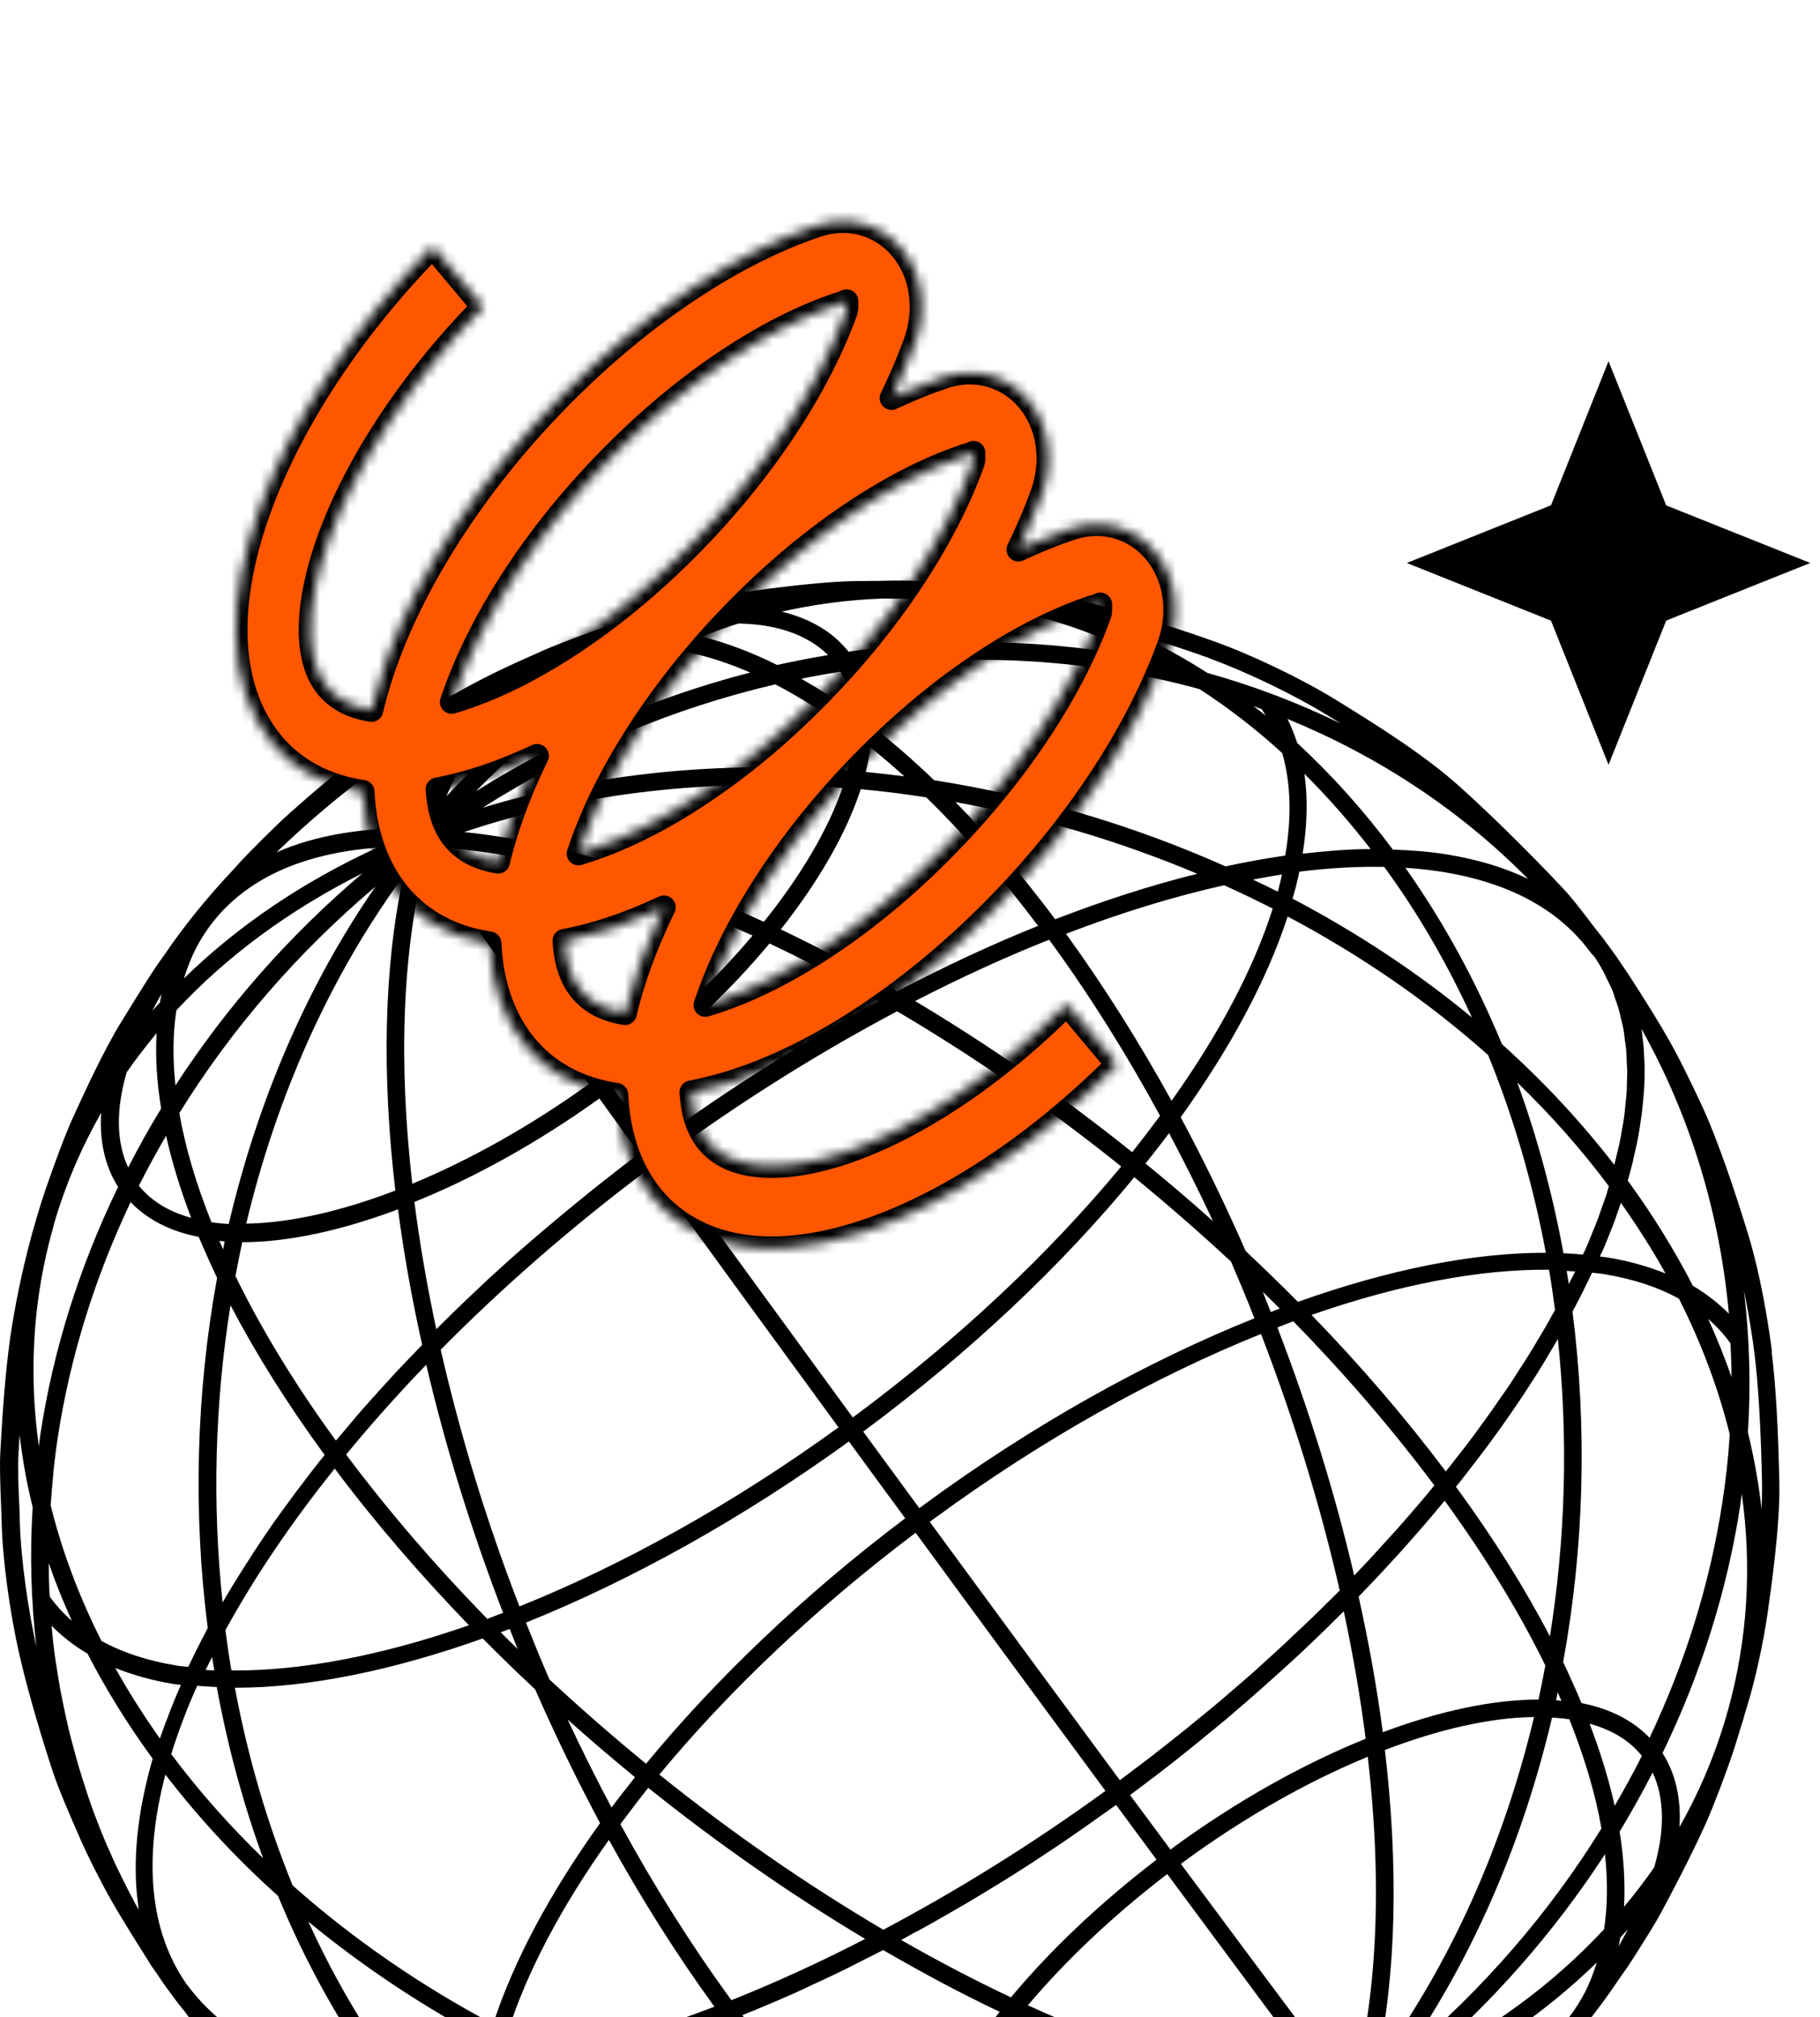 <svg width="185" height="205" viewBox="0 0 185 205" fill="none" xmlns="http://www.w3.org/2000/svg">
<path d="M180.115 137.343C179.702 134.025 178.841 129.145 177.693 125.432C176.509 121.575 174.697 115.977 172.849 112.049C171.827 109.878 170.643 107.42 169.566 105.555C168.705 104.03 167.593 102.254 166.499 100.532C165.996 99.742 165.494 98.953 164.956 98.181C164.741 97.876 164.525 97.536 164.328 97.249C164.041 96.836 163.736 96.423 163.431 96.011C163.431 96.011 163.431 95.993 163.413 95.975C163.413 95.975 163.413 95.975 163.395 95.957C163.395 95.957 163.377 95.939 163.359 95.921C163.162 95.634 162.965 95.365 162.749 95.096C162.606 94.916 162.444 94.737 162.301 94.54C162.193 94.396 162.086 94.271 161.978 94.127C160.92 92.728 159.807 91.257 158.749 90.145C155.681 86.88 151.555 82.789 148.434 79.991C144.738 76.654 139.661 73.515 135.948 71.218C132.414 69.03 127.426 66.626 123.498 65.209C120.269 64.043 115.748 62.608 111.963 61.567C109.989 61.029 107.388 60.526 105.594 60.257L105.235 60.204C103.154 59.881 100.553 59.486 98.508 59.343C97.862 59.307 97.18 59.271 96.481 59.235C95.261 59.127 94.023 59.055 92.785 59.02C91.601 58.984 90.399 59.002 89.215 59.038C88.372 59.038 87.565 59.038 86.847 59.055C84.802 59.091 81.986 59.343 78.254 59.809C76.55 60.024 73.841 60.437 71.742 60.939C69.087 61.567 65.715 62.392 63.185 63.181C58.431 64.671 54.933 66.231 54.933 66.231C51.273 67.864 49.426 68.689 45.443 70.949C41.173 73.371 37.209 76.295 37.011 76.439C33.388 79.148 32.024 80.35 29.315 82.754C28.042 83.884 25.1 86.844 24.4 87.615C24.185 87.848 24.005 88.064 23.808 88.279C21.063 91.185 18.695 94.109 16.74 96.998C15.484 98.72 14.731 99.957 12.327 103.85C10.533 106.774 8.739 110.703 7.537 113.304C6.604 115.314 5.581 118.184 4.971 119.906C4.236 121.951 2.406 127.459 1.222 134.742C0.72 137.774 0.325 142.061 0.038 147.515C-0.052 149.04 0.038 150.924 0.092 152.592C0.128 153.292 0.146 153.973 0.164 154.601C0.253 158.44 0.971 163.786 1.994 168.253C2.873 172.074 4.308 176.846 5.366 180.039C6.012 181.977 7.07 184.381 7.914 186.318L8.075 186.695C8.954 188.704 10.282 191.323 11.358 193.207C12.219 194.714 13.313 196.49 14.408 198.212C14.731 198.714 15.036 199.235 15.358 199.737C15.556 200.042 15.789 200.329 15.986 200.634C16.184 200.921 16.381 201.244 16.578 201.513C16.883 201.944 17.188 202.374 17.511 202.787C17.511 202.805 17.547 202.823 17.565 202.858C17.762 203.128 17.96 203.415 18.175 203.684C18.265 203.809 18.372 203.917 18.462 204.025C18.713 204.329 18.946 204.652 19.18 204.975C20.166 206.285 21.189 207.594 22.157 208.635C25.225 211.918 29.369 215.99 32.473 218.789C36.168 222.125 41.245 225.265 44.959 227.561C48.493 229.75 53.498 232.154 57.409 233.571C60.656 234.737 65.176 236.172 68.944 237.213C70.415 237.625 72.496 238.056 75.294 238.522C78.362 239.042 83.116 239.688 88.282 239.76C88.605 239.76 88.874 239.76 89.162 239.76C89.251 239.76 89.341 239.76 89.431 239.76C89.431 239.76 89.431 239.76 89.449 239.76C89.843 239.76 90.256 239.76 90.615 239.76C95.638 239.76 98.275 239.455 102.616 238.935C103.495 238.827 108.895 238.038 113.505 236.764C115.694 236.154 120.825 234.737 125.938 232.512C129.597 230.916 133.042 229.319 138.316 226.054C143.59 222.789 147.555 219.47 149.062 218.197C152.631 215.201 155.466 212.241 157.296 210.232C160.076 207.254 162.48 204.24 164.454 201.298C165.117 200.365 165.745 199.45 166.266 198.625L166.714 197.907C167.45 196.741 168.293 195.414 168.885 194.301C169.746 192.705 171.899 188.632 173.334 185.439C174.302 183.269 175.361 180.38 175.899 178.837C176.24 177.869 176.599 176.685 176.94 175.555C177.029 175.268 177.137 174.998 177.209 174.711C177.244 174.568 177.28 174.442 177.316 174.299L177.603 173.366C178.411 170.747 179.236 166.979 179.666 164.001C180.007 161.598 180.94 155.175 180.868 150.834C180.761 145.129 180.492 140.59 180.079 137.343H180.115ZM178.339 137.559C178.733 140.698 179.003 145.291 179.11 150.852C179.11 151.623 179.11 152.466 179.056 153.327C178.769 150.744 178.303 148.161 177.675 145.578C177.98 140.698 177.836 135.854 177.262 131.118C177.747 133.468 178.124 135.801 178.339 137.559ZM175.504 174.299C175.433 174.55 175.343 174.819 175.271 175.088C174.141 178.784 172.616 182.336 170.715 185.672C170.894 182.82 170.338 180.273 168.992 178.156C172.885 170.137 175.576 161.633 176.904 152.933C176.957 152.556 176.993 152.179 177.047 151.803C178.088 159.23 177.639 166.639 175.648 173.796L175.486 174.317L175.504 174.299ZM88.193 237.948C79.923 237.751 71.94 235.652 64.495 231.867C65.463 232.064 66.432 232.225 67.401 232.387C67.473 232.387 67.544 232.405 67.616 232.423C67.814 232.459 68.029 232.477 68.226 232.512C69.338 232.674 70.451 232.817 71.563 232.943C71.778 232.961 71.975 232.997 72.191 233.015C72.334 233.015 72.46 233.033 72.603 233.051C73.913 233.176 75.223 233.284 76.532 233.356C76.622 233.356 76.712 233.356 76.801 233.374C76.999 233.374 77.196 233.374 77.393 233.374C78.559 233.427 79.743 233.463 80.927 233.463C81.107 233.463 81.286 233.463 81.483 233.463C81.591 233.463 81.699 233.463 81.806 233.463C82.685 233.463 83.582 233.445 84.461 233.409C84.677 233.409 84.874 233.409 85.071 233.409H85.161C86.255 233.356 87.368 233.302 88.462 233.212C88.534 233.212 88.605 233.212 88.695 233.212C88.964 233.194 89.251 233.158 89.52 233.14C90.292 233.069 91.063 232.997 91.835 232.907C91.996 232.889 92.157 232.871 92.319 232.853C92.606 232.817 92.893 232.782 93.162 232.746C93.7 232.674 94.221 232.62 94.759 232.53C96.319 234.504 98.58 235.849 101.486 236.585C97.163 237.571 92.731 238.038 88.265 237.948C88.247 237.948 88.229 237.948 88.211 237.948H88.193ZM96.373 61.029C103.388 61.657 110.169 63.666 116.555 66.931C106.796 64.993 96.535 64.742 86.255 66.231C84.677 64.24 82.398 62.877 79.456 62.159C82.811 61.406 86.219 60.957 89.682 60.831C91.817 60.831 94.185 60.903 96.391 61.011L96.373 61.029ZM168.149 189.763C167.198 191.144 166.158 192.489 165.081 193.781C165.207 191.377 165.064 188.83 164.633 186.139C165.835 184.165 166.947 182.156 167.988 180.129C169.208 182.748 169.226 186.049 168.149 189.763ZM159.484 204.993C159.484 204.993 159.484 204.993 159.484 205.011C156.004 209.55 150.263 212.151 142.675 212.725C150.299 209.227 156.883 204.724 162.319 199.432C161.978 200.508 161.583 201.549 161.081 202.518C160.615 203.397 160.094 204.222 159.502 204.993H159.484ZM103.19 235.185C100.463 234.737 98.347 233.732 96.822 232.225C97.414 232.118 98.006 232.01 98.598 231.902C98.903 231.849 99.208 231.795 99.513 231.723C99.674 231.687 99.853 231.651 100.015 231.615C100.661 231.49 101.325 231.328 101.97 231.185C104.554 232.477 107.101 233.445 109.595 234.055C108.339 234.558 107.065 235.006 105.791 235.401C104.894 235.365 104.015 235.311 103.172 235.167L103.19 235.185ZM13.6 193.153C13.403 192.794 13.206 192.436 13.026 192.077C12.668 191.395 12.345 190.713 12.004 190.014C11.842 189.691 11.681 189.368 11.537 189.027C11.107 188.094 10.694 187.143 10.317 186.193C10.282 186.103 10.246 186.031 10.21 185.941C9.797 184.901 9.403 183.861 9.044 182.802C8.918 182.461 8.811 182.102 8.703 181.762C8.47 181.044 8.236 180.326 8.021 179.591C7.896 179.178 7.788 178.766 7.662 178.335C7.483 177.653 7.304 176.99 7.124 176.308C7.017 175.877 6.909 175.447 6.819 175.016C6.658 174.317 6.514 173.617 6.371 172.917C6.281 172.505 6.209 172.092 6.12 171.662C5.976 170.854 5.851 170.047 5.725 169.24C5.671 168.917 5.617 168.612 5.581 168.289C5.438 167.266 5.33 166.244 5.241 165.221C6.317 166.298 7.519 167.249 8.9 168.056C10.766 171.68 12.973 175.25 15.52 178.73C15.394 179.178 15.269 179.609 15.161 180.039C15.107 180.255 15.053 180.47 15 180.667C14.838 181.313 14.695 181.959 14.569 182.605C14.533 182.802 14.479 182.999 14.444 183.197C14.318 183.878 14.21 184.56 14.121 185.242C14.121 185.367 14.085 185.493 14.067 185.619C13.762 188.058 13.708 190.39 13.923 192.579C13.923 192.723 13.959 192.866 13.977 193.01C14.013 193.368 14.049 193.727 14.103 194.086C13.923 193.763 13.744 193.458 13.565 193.135L13.6 193.153ZM5.42 149.632C5.546 148.466 5.689 147.282 5.868 146.116C7.124 137.864 9.654 129.809 13.277 122.167C14.964 123.925 17.26 125.127 20.202 125.701C20.776 127.064 21.404 128.463 22.068 129.863C19.933 141.559 19.61 153.668 21.117 165.455C21.045 165.598 20.974 165.742 20.902 165.867C20.776 166.118 20.633 166.37 20.507 166.621C20.112 167.392 19.736 168.146 19.377 168.899C19.305 169.042 19.233 169.204 19.162 169.347C19.162 169.365 19.144 169.383 19.126 169.401C18.731 169.347 18.3 169.33 17.924 169.258C15 168.773 12.47 167.948 10.317 166.764C8.021 162.225 6.299 157.615 5.151 152.987C5.205 152.251 5.259 151.498 5.33 150.744C5.366 150.367 5.402 149.973 5.438 149.596L5.42 149.632ZM12.847 109.017C13.798 107.636 14.838 106.308 15.915 104.998C15.789 107.402 15.932 109.95 16.381 112.659C15.179 114.614 14.067 116.623 13.026 118.65C11.806 116.031 11.789 112.73 12.865 109.017H12.847ZM38.303 78.017C41.909 75.38 45.604 73.048 49.282 71.057C46.358 74.358 44.008 78.753 42.322 84.171C36.778 84.081 32.024 84.906 28.113 86.611C31.163 83.668 34.572 80.762 38.303 78.035V78.017ZM77.788 63.594C80.533 64.043 82.632 65.065 84.174 66.572C82.452 66.859 80.712 67.2 78.99 67.577C76.389 66.285 73.823 65.316 71.33 64.688C72.567 64.204 73.823 63.756 75.079 63.361C76.012 63.397 76.927 63.451 77.788 63.594ZM140.702 88.1C144.182 92.853 147.142 98.002 149.618 103.402C144.038 98.791 137.903 94.755 131.391 91.329C131.66 90.396 131.893 89.481 132.073 88.584C135.087 88.207 137.975 88.046 140.702 88.1ZM132.414 86.754C132.88 83.866 132.952 81.157 132.593 78.645C134.943 80.978 137.186 83.525 139.32 86.288C137.114 86.288 134.8 86.485 132.414 86.754ZM166.014 117.825C166.14 117.323 166.248 116.839 166.355 116.336C166.427 116.013 166.499 115.672 166.553 115.35C166.642 114.847 166.714 114.363 166.786 113.861C166.822 113.556 166.875 113.251 166.911 112.946C166.983 112.39 167.019 111.833 167.073 111.277C167.073 111.062 167.109 110.847 167.127 110.631C167.162 109.878 167.18 109.143 167.18 108.407C167.18 108.21 167.162 108.012 167.145 107.815C167.127 107.277 167.091 106.757 167.055 106.236C167.037 105.967 166.983 105.716 166.965 105.447C166.929 105.16 166.911 104.855 166.858 104.568C171.809 113.412 174.805 123.243 175.738 133.504C174.661 132.428 173.441 131.477 172.078 130.67C170.212 127.046 168.006 123.476 165.458 119.978C165.566 119.583 165.674 119.207 165.781 118.812C165.871 118.471 165.961 118.13 166.032 117.807L166.014 117.825ZM163.072 196.041C157.942 201.567 151.591 206.267 144.146 209.98C151.591 203.666 157.977 196.382 163.144 188.435C163.431 191.144 163.413 193.691 163.054 196.041H163.072ZM139.912 218.771C140.128 219.04 140.343 219.291 140.522 219.542C140.558 219.578 140.594 219.614 140.612 219.668C140.791 219.901 140.971 220.098 141.132 220.296C141.15 220.332 141.186 220.349 141.204 220.385C141.348 220.565 141.491 220.726 141.617 220.87C141.635 220.888 141.653 220.906 141.67 220.941C141.778 221.049 141.868 221.157 141.957 221.264C138.567 223.704 135.123 225.875 131.696 227.723C134.279 224.798 136.414 221.031 138.047 216.439C138.405 216.905 138.746 217.354 139.069 217.748C139.105 217.784 139.123 217.82 139.159 217.856C139.41 218.179 139.661 218.502 139.894 218.789L139.912 218.771ZM122.278 232.064C121.345 232.387 120.394 232.638 119.408 232.817C118.349 232.997 117.273 233.069 116.178 233.069C123.175 229.427 129.723 224.314 135.607 217.874C132.683 224.906 128.431 229.624 123.049 231.777C122.798 231.885 122.547 231.974 122.278 232.082V232.064ZM31.755 209.658C31.486 209.586 31.235 209.514 30.984 209.442C30.481 209.299 29.961 209.173 29.495 209.012C29.208 208.922 28.939 208.814 28.652 208.707C28.221 208.545 27.791 208.402 27.378 208.222C27.091 208.097 26.84 207.971 26.571 207.846C26.194 207.666 25.799 207.487 25.44 207.29C25.189 207.146 24.938 207.002 24.687 206.841C24.328 206.626 23.987 206.428 23.646 206.195C23.413 206.034 23.18 205.854 22.965 205.693C22.642 205.46 22.337 205.209 22.032 204.957C21.817 204.778 21.619 204.581 21.404 204.383C21.117 204.114 20.848 203.845 20.579 203.576C20.381 203.361 20.202 203.163 20.005 202.93C19.664 202.536 19.341 202.141 19.036 201.728C19.036 201.728 19.018 201.692 19 201.692C15.143 196.221 14.587 188.812 16.811 180.344C20.22 184.775 24.041 188.902 28.257 192.669C30.876 199.019 34.141 205.029 38.052 210.554C36.724 210.465 35.433 210.321 34.195 210.124C33.352 209.98 32.544 209.819 31.773 209.64L31.755 209.658ZM17.906 102.702C23.037 97.177 29.405 92.477 36.85 88.745C29.405 95.06 23.001 102.343 17.834 110.309C17.547 107.6 17.565 105.052 17.924 102.702H17.906ZM106.635 95.491C110.725 101.07 114.492 107.097 117.919 113.394C117.004 114.614 116.071 115.852 115.084 117.09C107.962 111.385 100.517 106.2 93.019 101.734C97.611 99.365 102.168 97.284 106.617 95.508L106.635 95.491ZM157.888 133.433C157.619 133.917 157.368 134.401 157.08 134.886C156.811 135.352 156.524 135.819 156.255 136.267C155.968 136.769 155.681 137.254 155.358 137.756C155.071 138.222 154.766 138.689 154.461 139.155C154.138 139.658 153.816 140.16 153.493 140.662C153.188 141.129 152.847 141.595 152.524 142.061C152.183 142.564 151.824 143.066 151.465 143.586C151.143 144.053 150.784 144.501 150.461 144.968C150.084 145.488 149.707 146.008 149.313 146.528C148.972 146.977 148.613 147.443 148.254 147.892C147.842 148.412 147.447 148.95 147.016 149.47C146.998 149.488 146.981 149.524 146.963 149.542C142.854 144.071 138.262 138.725 133.311 133.63C142.119 130.562 150.371 128.966 157.457 129.037C157.69 130.401 157.888 131.746 158.067 133.128C158.013 133.235 157.96 133.325 157.906 133.433H157.888ZM145.779 150.977C145.384 151.462 144.989 151.946 144.577 152.431C144.182 152.897 143.787 153.345 143.393 153.812C142.944 154.332 142.478 154.87 142.011 155.391C141.599 155.839 141.186 156.305 140.773 156.754C140.289 157.292 139.805 157.812 139.32 158.351C138.908 158.799 138.459 159.248 138.047 159.696C137.921 159.84 137.778 159.965 137.652 160.109C135.697 151.749 133.059 143.263 129.848 134.904C130.387 134.706 130.925 134.473 131.463 134.276C136.683 139.622 141.509 145.219 145.814 150.977H145.779ZM40.276 210.644C36.796 205.872 33.818 200.724 31.343 195.288C36.94 199.898 43.075 203.971 49.605 207.415C49.336 208.348 49.103 209.263 48.923 210.16C45.909 210.537 43.021 210.698 40.294 210.644H40.276ZM23.862 171.518C23.862 171.518 23.933 171.518 23.969 171.518C31.36 171.518 39.936 169.76 49.067 166.513C50.807 168.271 52.583 169.993 54.395 171.68C56.422 176.308 58.629 180.847 60.996 185.278C55.92 192.346 52.206 199.288 50.125 205.693C42.752 201.782 35.863 197.046 29.746 191.61C27.127 185.188 25.171 178.443 23.88 171.536L23.862 171.518ZM26.732 188.83C23.341 185.547 20.22 182.031 17.404 178.263C18.103 176.021 18.982 173.689 20.041 171.321C20.686 171.375 21.35 171.411 22.032 171.446C23.126 177.384 24.687 183.215 26.732 188.812V188.83ZM43.326 87.131C47.434 92.925 53.175 100.908 59.866 110.165C53.928 114.435 47.757 117.879 41.909 120.301C40.492 107.958 40.868 96.513 43.326 87.113V87.131ZM40.205 120.983C34.679 123.099 29.477 124.283 25.028 124.355C28.096 111.528 33.423 99.383 41.012 89.032C39.003 98.271 38.805 109.232 40.187 121.001L40.205 120.983ZM60.925 111.636C62.234 113.448 63.598 115.332 64.979 117.233C64.423 117.646 63.867 118.076 63.311 118.489C62.934 118.776 62.575 119.063 62.216 119.35C61.445 119.942 60.674 120.552 59.92 121.162C59.49 121.503 59.077 121.844 58.664 122.185C57.965 122.759 57.283 123.315 56.601 123.889C56.189 124.248 55.758 124.588 55.346 124.947C54.664 125.521 54 126.095 53.336 126.669C52.942 127.01 52.547 127.369 52.152 127.71C51.453 128.32 50.789 128.948 50.107 129.558C49.766 129.863 49.426 130.168 49.103 130.491C48.26 131.28 47.434 132.069 46.609 132.859C46.465 133.002 46.304 133.146 46.161 133.289C45.551 133.881 44.959 134.491 44.349 135.083C43.416 130.706 42.662 126.382 42.124 122.149C48.277 119.673 54.718 116.085 60.925 111.636ZM135.158 162.638C134.62 163.176 134.1 163.697 133.544 164.235C133.095 164.683 132.611 165.114 132.145 165.562C131.588 166.082 131.032 166.621 130.476 167.141C130.01 167.571 129.507 168.02 129.041 168.45C128.467 168.971 127.893 169.509 127.301 170.029C126.817 170.46 126.314 170.89 125.812 171.321C125.202 171.841 124.61 172.361 124 172.882C123.498 173.312 122.978 173.725 122.457 174.155C121.829 174.675 121.219 175.178 120.574 175.698C120.053 176.111 119.515 176.541 118.995 176.954C118.349 177.456 117.721 177.976 117.057 178.479C116.519 178.891 115.963 179.304 115.425 179.716C114.887 180.111 114.367 180.524 113.828 180.918C107.585 172.469 101.037 163.553 94.507 154.655C94.687 154.529 94.848 154.404 95.028 154.278C105.971 146.259 117.38 139.909 128.18 135.567C131.517 144.214 134.208 153.005 136.181 161.633C135.84 161.974 135.499 162.297 135.176 162.638H135.158ZM74.344 203.271C70.271 197.692 66.486 191.682 63.06 185.385C63.974 184.165 64.907 182.928 65.894 181.69C73.016 187.395 80.461 192.579 87.942 197.046C83.349 199.414 78.811 201.495 74.344 203.271ZM72.621 203.935C67.06 206.07 61.66 207.72 56.53 208.868C54.861 208.115 53.229 207.325 51.614 206.5C53.552 200.419 57.05 193.781 61.894 186.982C65.176 192.938 68.764 198.625 72.621 203.935ZM62.163 183.699C60.602 180.757 59.113 177.779 57.696 174.747C59.938 176.756 62.234 178.712 64.549 180.613C63.723 181.654 62.916 182.677 62.145 183.717L62.163 183.699ZM93.162 196.311C94.185 195.754 95.207 195.18 96.23 194.588C96.947 194.176 97.647 193.763 98.365 193.351C99.387 192.741 100.428 192.113 101.45 191.485C102.15 191.054 102.849 190.624 103.549 190.175C104.607 189.511 105.666 188.812 106.706 188.112C107.37 187.682 108.034 187.233 108.68 186.785C109.81 186.013 110.922 185.224 112.052 184.417C112.519 184.076 112.985 183.771 113.452 183.43C114.887 185.385 116.268 187.233 117.56 188.991C111.729 193.458 106.724 198.23 102.76 202.984C99.064 201.244 95.333 199.288 91.601 197.154C92.122 196.885 92.624 196.58 93.144 196.293L93.162 196.311ZM118.654 190.462C126.332 200.831 131.571 207.882 135.194 212.671C125.884 211.918 115.353 208.743 104.482 203.791C108.321 199.253 113.111 194.696 118.636 190.462H118.654ZM133.777 214.34C121.668 218.412 108.518 219.793 95.369 218.807C96.822 214.591 99.549 209.945 103.352 205.209C114.08 210.16 124.502 213.371 133.795 214.34H133.777ZM112.375 181.995C104.948 187.395 97.324 192.113 89.789 196.113C82.058 191.557 74.362 186.246 67.024 180.344C73.967 171.949 82.793 163.517 93.072 155.767C99.584 164.665 106.132 173.545 112.375 182.013V181.995ZM65.679 179.25C62.324 176.505 59.041 173.635 55.848 170.675C55.023 168.773 54.233 166.836 53.462 164.898C64.172 160.593 75.456 154.332 86.291 146.493C88.193 149.094 90.094 151.695 92.014 154.296C81.627 162.136 72.711 170.693 65.679 179.232V179.25ZM52.619 167.589C52.045 167.033 51.471 166.459 50.897 165.885C51.202 165.778 51.507 165.652 51.812 165.544C52.081 166.226 52.35 166.908 52.619 167.589ZM52.798 163.248C49.444 154.601 46.77 145.793 44.797 137.164C51.058 130.831 58.18 124.606 66.037 118.722C72.011 126.956 78.541 135.908 85.233 145.057C74.523 152.825 63.364 159.014 52.816 163.248H52.798ZM51.148 163.894C50.61 164.091 50.071 164.324 49.533 164.522C44.313 159.176 39.487 153.579 35.182 147.82C37.693 144.77 40.402 141.721 43.326 138.689C45.282 147.049 47.919 155.552 51.13 163.894H51.148ZM34.016 149.237C38.124 154.727 42.734 160.055 47.667 165.168C38.859 168.235 30.607 169.832 23.521 169.76C23.288 168.397 23.09 167.033 22.911 165.67C25.835 160.342 29.549 154.816 34.016 149.255V149.237ZM51.094 208.222C51.919 208.653 52.762 209.083 53.605 209.478C52.619 209.658 51.632 209.855 50.663 209.998C50.789 209.406 50.932 208.814 51.094 208.222ZM61.158 209.604C62.037 209.37 62.934 209.101 63.831 208.832C64.531 208.635 65.212 208.438 65.93 208.204C66.917 207.899 67.921 207.541 68.926 207.2C69.554 206.985 70.181 206.787 70.809 206.554C71.76 206.213 72.729 205.818 73.698 205.46C76.999 209.891 80.389 213.873 83.798 217.371C75.384 215.865 67.114 213.407 59.239 210.088C59.866 209.927 60.512 209.765 61.14 209.604H61.158ZM75.456 204.796C75.456 204.796 75.528 204.76 75.563 204.76C75.904 204.617 76.227 204.473 76.568 204.347C77.967 203.773 79.349 203.181 80.766 202.553C81.376 202.284 81.986 201.979 82.614 201.692C83.708 201.19 84.784 200.688 85.879 200.15C86.56 199.809 87.242 199.468 87.924 199.109C88.552 198.804 89.162 198.499 89.772 198.176C93.718 200.472 97.683 202.589 101.612 204.455C97.719 209.388 94.938 214.25 93.503 218.699C91.278 218.502 89.054 218.215 86.847 217.874C83.008 214.142 79.187 209.765 75.474 204.814L75.456 204.796ZM93.001 220.385C92.785 221.246 92.624 222.09 92.516 222.915C91.368 221.982 90.202 220.995 89.054 219.937C90.381 220.116 91.691 220.26 93.019 220.385H93.001ZM94.812 220.547C97.701 220.78 100.571 220.924 103.441 220.924C113.2 220.924 122.834 219.578 131.947 216.797C131.786 216.905 131.624 217.013 131.463 217.102C130.691 217.587 129.938 218.053 129.149 218.52C128.539 218.878 127.929 219.219 127.337 219.56C126.583 219.991 125.812 220.403 125.058 220.798C124.431 221.121 123.803 221.444 123.175 221.767C122.421 222.143 121.65 222.52 120.879 222.879C120.251 223.184 119.605 223.471 118.959 223.758C118.188 224.099 117.398 224.422 116.627 224.745C115.999 224.996 115.353 225.265 114.725 225.516C113.918 225.821 113.093 226.108 112.286 226.413C111.711 226.61 111.137 226.826 110.545 227.023C110.402 227.077 110.24 227.113 110.097 227.166C109.308 227.436 108.5 227.669 107.693 227.902C107.334 228.01 106.975 228.117 106.617 228.225C106.222 228.333 105.827 228.44 105.433 228.548C104.464 228.817 103.513 229.05 102.544 229.283C102.437 229.301 102.329 229.337 102.204 229.355C99.584 227.992 96.911 226.287 94.203 224.242C94.274 223.058 94.454 221.838 94.812 220.547ZM99.513 229.911C98.562 230.109 97.629 230.306 96.678 230.467C96.302 230.539 95.925 230.593 95.548 230.647C94.794 229.427 94.364 228.028 94.221 226.467C95.996 227.758 97.755 228.907 99.513 229.911ZM137.401 212.618C137.186 212.33 136.97 212.043 136.737 211.738C136.558 211.505 136.378 211.272 136.199 211.039C136.055 210.859 135.93 210.68 135.768 210.483C135.571 210.214 135.356 209.945 135.158 209.658C135.015 209.478 134.871 209.281 134.728 209.101C134.584 208.904 134.423 208.689 134.261 208.491C134.046 208.204 133.831 207.917 133.598 207.612C133.382 207.325 133.149 207.02 132.934 206.715C132.772 206.5 132.629 206.303 132.467 206.105C129.167 201.692 125.041 196.167 120.035 189.422C120.143 189.35 120.233 189.26 120.34 189.189C126.512 184.668 132.934 181.044 139.033 178.532C140.504 191.287 140.056 203.074 137.365 212.635L137.401 212.618ZM140.756 177.851C146.281 175.734 151.483 174.55 155.932 174.496C152.865 187.323 147.537 199.468 139.948 209.819C141.958 200.58 142.155 189.619 140.773 177.851H140.756ZM119.838 188.453L119.3 187.735C119.192 187.807 119.085 187.897 118.977 187.969C117.667 186.211 116.304 184.363 114.869 182.425C115.604 181.869 116.34 181.331 117.057 180.775C117.362 180.542 117.667 180.326 117.954 180.093C119.085 179.232 120.179 178.353 121.273 177.474C121.632 177.187 121.991 176.882 122.35 176.595C123.085 175.985 123.821 175.393 124.556 174.783C124.987 174.424 125.417 174.048 125.83 173.689C126.476 173.151 127.104 172.595 127.731 172.038C128.18 171.644 128.611 171.267 129.041 170.872C129.651 170.334 130.243 169.796 130.835 169.258C131.266 168.863 131.678 168.486 132.109 168.092C132.701 167.536 133.293 166.962 133.885 166.405C134.261 166.029 134.656 165.67 135.033 165.293C135.553 164.773 136.073 164.253 136.594 163.75C137.526 168.146 138.28 172.469 138.818 176.703C132.432 179.286 125.704 183.035 119.282 187.735L119.802 188.453H119.838ZM129.167 133.325C128.898 132.643 128.628 131.962 128.359 131.28C128.933 131.836 129.507 132.41 130.082 132.984C129.777 133.092 129.472 133.217 129.167 133.343V133.325ZM127.516 133.971C116.555 138.366 105.002 144.788 93.951 152.897C93.772 153.023 93.611 153.148 93.449 153.274C91.547 150.672 89.628 148.071 87.744 145.488C98.669 137.397 107.998 128.517 115.299 119.637C118.654 122.382 121.937 125.252 125.13 128.212C125.955 130.132 126.763 132.051 127.516 133.989V133.971ZM116.43 118.256C117.255 117.215 118.062 116.193 118.833 115.152C120.394 118.094 121.883 121.072 123.3 124.104C121.058 122.095 118.762 120.139 116.43 118.238V118.256ZM113.972 118.543C106.76 127.261 97.503 136.052 86.686 144.053C79.995 134.904 73.465 125.952 67.491 117.7C67.616 117.61 67.742 117.502 67.867 117.413C75.528 111.798 83.403 106.9 91.189 102.774C98.921 107.331 106.617 112.641 113.972 118.543ZM66.809 115.96C66.683 116.049 66.558 116.157 66.432 116.247C65.051 114.345 63.705 112.479 62.378 110.667C68.657 105.985 74.021 100.926 78.218 95.885C81.914 97.625 85.645 99.581 89.377 101.716C81.824 105.77 74.218 110.542 66.809 115.96ZM61.319 109.196C54.61 99.922 48.869 91.939 44.761 86.144C54.323 86.754 65.23 89.929 76.496 95.078C72.424 99.904 67.275 104.747 61.319 109.196ZM47.219 84.547C59.328 80.475 72.478 79.094 85.627 80.081C84.174 84.296 81.448 88.943 77.644 93.679C66.917 88.727 56.494 85.516 47.219 84.565V84.547ZM18.695 99.437C19.036 98.361 19.431 97.32 19.933 96.352C23.108 90.27 29.441 86.808 38.339 86.144C30.715 89.642 24.113 94.145 18.695 99.437ZM38.16 90.109C31.127 100.28 26.158 112.013 23.252 124.391C22.642 124.355 22.068 124.301 21.494 124.212C19.933 120.319 18.839 116.605 18.229 113.125C23.503 104.586 30.248 96.8 38.16 90.109ZM19.431 123.763C17.134 123.135 15.358 122.041 14.121 120.498C14.982 118.776 15.915 117.09 16.883 115.421C17.475 118.094 18.336 120.893 19.431 123.763ZM22.839 126.167C22.785 126.436 22.732 126.705 22.678 126.974C22.552 126.687 22.427 126.4 22.301 126.113C22.48 126.113 22.66 126.149 22.857 126.167H22.839ZM24.651 126.239C29.279 126.239 34.715 125.055 40.456 122.902C41.048 127.405 41.873 132.015 42.913 136.68C42.842 136.751 42.77 136.823 42.698 136.895C41.999 137.63 41.299 138.348 40.599 139.084C40.294 139.406 40.007 139.711 39.72 140.034C39.128 140.68 38.554 141.308 37.98 141.954C37.675 142.295 37.37 142.636 37.065 142.976C36.509 143.604 35.971 144.232 35.451 144.86C35.164 145.201 34.877 145.542 34.59 145.883C34.446 146.062 34.285 146.241 34.141 146.403C29.961 140.662 26.553 135.047 23.933 129.683C24.149 128.517 24.382 127.369 24.633 126.203L24.651 126.239ZM32.993 147.874C32.76 148.179 32.509 148.466 32.275 148.771C31.666 149.542 31.073 150.314 30.499 151.085C30.356 151.264 30.212 151.444 30.087 151.623C29.351 152.61 28.652 153.579 27.952 154.547C27.952 154.565 27.916 154.601 27.898 154.619C27.252 155.552 26.625 156.467 26.015 157.4C25.853 157.633 25.709 157.866 25.566 158.099C25.1 158.817 24.651 159.517 24.203 160.234C24.023 160.521 23.862 160.808 23.682 161.077C23.324 161.669 22.965 162.261 22.624 162.853C21.566 152.825 21.835 142.6 23.431 132.643C25.997 137.559 29.19 142.653 32.993 147.856V147.874ZM21.763 169.76C21.476 169.76 21.189 169.724 20.902 169.706C21.117 169.276 21.332 168.827 21.566 168.397C21.637 168.845 21.691 169.312 21.781 169.76H21.763ZM16.865 174.963C16.829 175.07 16.794 175.16 16.758 175.267C16.578 175.752 16.417 176.218 16.255 176.685C14.587 174.317 13.062 171.931 11.717 169.509C13.511 170.226 15.466 170.783 17.655 171.141C17.888 171.177 18.139 171.195 18.39 171.231C17.834 172.487 17.332 173.725 16.883 174.963H16.865ZM43.236 212.528C44.044 212.492 44.869 212.474 45.694 212.402C46.304 212.348 46.932 212.295 47.56 212.223C47.901 212.187 48.242 212.169 48.582 212.133C48.116 215.003 48.062 217.712 48.421 220.224C46.071 217.892 43.828 215.344 41.694 212.582C42.196 212.582 42.716 212.546 43.236 212.528ZM50.322 211.9C50.861 211.828 51.435 211.721 51.973 211.631C52.78 211.505 53.587 211.362 54.413 211.2C55.077 211.075 55.74 210.949 56.404 210.788C65.822 214.968 75.815 217.946 85.986 219.542C88.103 221.569 90.238 223.453 92.355 225.103C92.337 227.256 92.731 229.212 93.611 230.934C92.767 231.041 91.924 231.167 91.063 231.275C90.884 231.293 90.704 231.31 90.525 231.328C90.274 231.346 90.023 231.382 89.789 231.4C88.139 231.562 86.507 231.669 84.874 231.723C84.479 231.723 84.103 231.723 83.708 231.741C82.344 231.777 80.963 231.777 79.618 231.741C79.169 231.741 78.721 231.741 78.272 231.705C76.64 231.651 75.025 231.544 73.411 231.4C73.177 231.382 72.944 231.346 72.693 231.328C71.186 231.167 69.679 230.988 68.19 230.754C68.172 230.754 68.136 230.754 68.118 230.754C67.724 230.683 67.311 230.629 66.917 230.557C65.535 230.324 64.172 230.055 62.826 229.75C62.611 229.696 62.396 229.66 62.163 229.606C61.965 229.57 61.786 229.517 61.606 229.463C60.727 229.247 59.848 228.996 58.969 228.745C56.081 226.861 53.3 224.727 50.627 222.305C49.73 219.219 49.677 215.703 50.322 211.882V211.9ZM53.48 227.041C53.229 226.951 52.96 226.861 52.709 226.772C52.565 226.557 52.439 226.341 52.314 226.126C52.709 226.449 53.103 226.736 53.498 227.041H53.48ZM106.886 230.037C107.191 229.947 107.478 229.857 107.783 229.768C108.482 229.57 109.164 229.355 109.864 229.14C110.025 229.086 110.205 229.032 110.366 228.978C110.707 228.871 111.048 228.745 111.389 228.637C111.981 228.44 112.573 228.243 113.147 228.028C113.398 227.938 113.667 227.848 113.918 227.741C114.223 227.633 114.51 227.525 114.815 227.4C115.371 227.184 115.909 226.969 116.465 226.754C116.806 226.628 117.129 226.485 117.47 226.341C117.703 226.252 117.937 226.162 118.17 226.054C118.708 225.821 119.264 225.588 119.802 225.337C120.179 225.175 120.538 225.014 120.914 224.834C121.686 224.476 122.475 224.117 123.247 223.74C123.552 223.597 123.857 223.453 124.162 223.292C124.359 223.184 124.574 223.094 124.771 222.987C125.094 222.825 125.399 222.646 125.722 222.484C126.494 222.09 127.247 221.677 128.001 221.264C128.377 221.049 128.772 220.834 129.149 220.619C129.597 220.367 130.046 220.098 130.494 219.829C130.763 219.668 131.05 219.488 131.319 219.327C131.678 219.112 132.019 218.896 132.378 218.681C132.432 218.645 132.503 218.609 132.557 218.573C126.476 224.798 119.713 229.606 112.537 232.871C110.025 232.494 107.442 231.723 104.769 230.557C105.469 230.378 106.186 230.198 106.886 230.001V230.037ZM142.854 208.832C149.887 198.643 154.856 186.91 157.762 174.55C158.372 174.586 158.946 174.64 159.52 174.729C161.081 178.622 162.175 182.336 162.785 185.816C157.511 194.355 150.766 202.141 142.854 208.832ZM161.583 175.178C163.88 175.806 165.656 176.9 166.893 178.443C166.032 180.165 165.099 181.851 164.131 183.52C163.539 180.847 162.678 178.048 161.583 175.178ZM158.175 172.774C158.229 172.505 158.282 172.236 158.336 171.985C158.462 172.272 158.587 172.559 158.713 172.846C158.534 172.846 158.354 172.792 158.157 172.774H158.175ZM156.363 172.72C151.735 172.72 146.299 173.886 140.558 176.039C139.966 171.536 139.141 166.926 138.1 162.261C138.926 161.418 139.733 160.557 140.522 159.714C140.809 159.409 141.096 159.086 141.383 158.781C141.957 158.153 142.549 157.525 143.106 156.88C143.446 156.485 143.787 156.108 144.128 155.713C144.613 155.157 145.115 154.583 145.581 154.027C145.922 153.615 146.263 153.22 146.604 152.807C146.676 152.718 146.765 152.61 146.855 152.52C151.035 158.279 154.461 163.894 157.08 169.258C156.865 170.424 156.632 171.59 156.381 172.738L156.363 172.72ZM148.021 151.067C148.326 150.69 148.631 150.314 148.918 149.937C149.367 149.363 149.797 148.789 150.228 148.233C150.515 147.856 150.802 147.479 151.089 147.102C151.573 146.439 152.057 145.793 152.524 145.129C152.721 144.842 152.936 144.555 153.134 144.268C153.78 143.353 154.408 142.42 155.017 141.505C155.215 141.2 155.394 140.913 155.592 140.608C156.004 139.981 156.417 139.335 156.793 138.707C157.027 138.33 157.242 137.971 157.457 137.595C157.762 137.092 158.067 136.572 158.354 136.07C159.413 146.098 159.144 156.323 157.547 166.298C154.982 161.382 151.788 156.27 147.985 151.085L148.021 151.067ZM159.466 130.526C159.395 130.078 159.341 129.611 159.251 129.163C159.538 129.163 159.825 129.199 160.112 129.217C160.112 129.253 160.076 129.289 160.058 129.324C159.861 129.719 159.664 130.114 159.449 130.526H159.466ZM162.785 127.369C162.893 127.118 163.018 126.849 163.126 126.598C163.485 125.719 163.826 124.858 164.149 124.014C164.238 123.763 164.328 123.512 164.4 123.279C164.525 122.938 164.651 122.579 164.759 122.238C166.427 124.606 167.952 126.992 169.297 129.414C167.503 128.697 165.548 128.14 163.359 127.782C163.126 127.746 162.875 127.728 162.624 127.692C162.678 127.584 162.713 127.477 162.767 127.369H162.785ZM163.359 121.198C163.216 121.628 163.054 122.077 162.893 122.525C162.731 122.974 162.588 123.404 162.426 123.853C162.265 124.301 162.068 124.75 161.888 125.198C161.709 125.647 161.529 126.113 161.332 126.562C161.207 126.867 161.045 127.19 160.902 127.495C160.256 127.441 159.592 127.387 158.928 127.369C157.834 121.431 156.273 115.601 154.228 110.004C157.619 113.287 160.74 116.803 163.539 120.552C163.467 120.767 163.413 120.983 163.341 121.198H163.359ZM157.116 127.315C149.707 127.297 141.096 129.037 131.929 132.302C130.189 130.544 128.413 128.822 126.619 127.136C124.592 122.507 122.386 117.969 120.017 113.538C125.094 106.47 128.808 99.527 130.889 93.141C138.262 97.051 145.151 101.769 151.268 107.223C153.887 113.645 155.843 120.391 157.134 127.333L157.116 127.315ZM129.884 90.611C129.041 90.18 128.198 89.786 127.355 89.391C128.341 89.212 129.346 89.014 130.315 88.871C130.189 89.445 130.046 90.037 129.884 90.629V90.611ZM129.364 92.351C127.427 98.433 123.928 105.07 119.085 111.869C115.802 105.913 112.214 100.227 108.357 94.899C113.918 92.764 119.3 91.113 124.431 89.965C126.099 90.719 127.731 91.508 129.364 92.333V92.351ZM107.262 93.427C103.944 88.996 100.553 85.014 97.127 81.516C105.54 83.023 113.828 85.48 121.704 88.799C117.057 89.947 112.214 91.508 107.245 93.427H107.262ZM105.522 94.091C100.822 95.975 96.032 98.217 91.207 100.729C87.242 98.433 83.295 96.316 79.367 94.45C83.259 89.517 86.04 84.655 87.493 80.206C89.718 80.403 91.942 80.691 94.149 81.031C97.988 84.763 101.791 89.14 105.522 94.091ZM87.996 78.466C88.211 77.605 88.372 76.78 88.48 75.954C89.628 76.887 90.776 77.856 91.924 78.897C90.615 78.735 89.305 78.574 87.996 78.448V78.466ZM86.184 78.323C73.5 77.318 60.835 78.502 49.049 82.09C58.503 76.098 68.585 71.936 78.811 69.55C81.43 70.913 84.103 72.618 86.793 74.645C86.722 75.811 86.542 77.031 86.184 78.323ZM48.403 80.385C54.484 74.125 61.248 69.299 68.424 66.016C70.953 66.393 73.572 67.182 76.263 68.348C66.701 70.806 57.265 74.824 48.403 80.403V80.385ZM81.448 68.976C82.775 68.707 84.103 68.474 85.43 68.258C86.166 69.478 86.596 70.878 86.758 72.402C84.982 71.111 83.206 69.981 81.448 68.976ZM68.083 64.168C67.939 64.15 67.796 64.132 67.652 64.114C67.957 64.061 68.244 64.007 68.549 63.953C68.388 64.025 68.244 64.096 68.083 64.168ZM61.571 66.016C62.629 65.837 63.723 65.765 64.818 65.747C57.821 69.406 51.273 74.501 45.371 80.942C48.295 73.874 52.601 69.137 58.001 67.003C58.216 66.913 58.449 66.823 58.664 66.751C59.597 66.429 60.566 66.177 61.553 65.998L61.571 66.016ZM16.255 101.877C16.004 102.164 15.735 102.433 15.484 102.72C15.789 102.146 16.076 101.59 16.417 101.016C16.363 101.303 16.309 101.59 16.255 101.877ZM5.007 161.508C4.989 161.077 4.989 160.647 4.971 160.234C4.971 159.768 4.971 159.319 4.954 158.853C5.635 160.826 6.425 162.782 7.304 164.719C6.46 163.984 5.707 163.158 5.061 162.261C5.061 162.01 5.025 161.759 5.007 161.508ZM26.05 209.622C26.302 209.729 26.571 209.855 26.84 209.962C27.288 210.16 27.773 210.339 28.239 210.501C28.508 210.59 28.777 210.68 29.046 210.77C29.567 210.931 30.105 211.093 30.661 211.236C30.912 211.308 31.145 211.38 31.396 211.434C32.204 211.631 33.029 211.792 33.89 211.936C35.092 212.133 36.348 212.277 37.621 212.366C38.07 212.402 38.554 212.402 39.021 212.42C39.128 212.42 39.236 212.42 39.344 212.42C42.357 216.457 45.604 220.062 49.067 223.256C49.318 224.081 49.659 224.87 50.018 225.642C48.995 225.229 47.972 224.798 46.968 224.35C46.753 224.26 46.537 224.171 46.322 224.063C44.869 223.381 43.434 222.646 42.035 221.856C42.035 221.856 42.017 221.856 41.999 221.838C41.676 221.659 41.353 221.48 41.03 221.282C39.828 220.601 38.662 219.883 37.496 219.13C37.227 218.95 36.958 218.789 36.688 218.609C35.397 217.748 34.159 216.833 32.921 215.9C32.598 215.649 32.293 215.416 31.97 215.165C30.876 214.304 29.8 213.389 28.759 212.456C28.454 212.169 28.131 211.9 27.826 211.613C27.091 210.931 26.391 210.214 25.674 209.496C25.781 209.55 25.889 209.586 25.997 209.64L26.05 209.622ZM112.878 234.683C113.003 234.683 113.111 234.719 113.236 234.737C112.949 234.791 112.662 234.845 112.375 234.898C112.537 234.827 112.716 234.755 112.878 234.683ZM143.518 220.098C143.518 220.098 143.446 219.991 143.411 219.937C143.375 219.883 143.357 219.847 143.321 219.793C143.231 219.65 143.106 219.47 142.998 219.291C142.962 219.237 142.926 219.183 142.89 219.13C142.765 218.932 142.621 218.735 142.478 218.52C142.442 218.466 142.406 218.412 142.37 218.358C142.209 218.125 142.029 217.856 141.832 217.587C141.796 217.551 141.778 217.515 141.742 217.461C141.545 217.174 141.312 216.851 141.078 216.528C141.061 216.492 141.025 216.457 141.007 216.421C140.756 216.062 140.486 215.685 140.199 215.291C140.199 215.291 140.199 215.273 140.181 215.255C140.038 215.039 139.894 214.842 139.733 214.609C144.846 214.573 149.241 213.712 152.919 212.115C150.084 214.86 146.927 217.533 143.518 220.098ZM164.705 196.903C164.956 196.616 165.225 196.346 165.476 196.059C165.171 196.633 164.884 197.19 164.543 197.782C164.597 197.495 164.651 197.208 164.705 196.903ZM167.683 176.613C165.996 174.855 163.682 173.653 160.758 173.079C160.184 171.715 159.556 170.316 158.892 168.917C161.027 157.22 161.35 145.093 159.843 133.307C159.879 133.217 159.933 133.146 159.969 133.056C160.166 132.679 160.363 132.302 160.561 131.926C160.848 131.37 161.117 130.813 161.386 130.257C161.529 129.952 161.691 129.647 161.834 129.342C162.229 129.396 162.66 129.414 163.054 129.486C165.978 129.97 168.508 130.795 170.661 131.979C172.957 136.518 174.679 141.129 175.827 145.775C175.684 148.071 175.433 150.367 175.074 152.682C173.818 160.934 171.289 168.989 167.665 176.631L167.683 176.613ZM173.639 134.043C174.482 134.778 175.235 135.603 175.899 136.518C175.953 137.666 176.007 138.814 176.007 139.963C175.325 137.971 174.518 135.998 173.639 134.043ZM161.924 97.033C162.319 97.572 162.66 98.146 162.983 98.738C163.108 98.989 163.216 99.24 163.341 99.491C163.521 99.85 163.7 100.191 163.862 100.567C163.987 100.854 164.077 101.159 164.167 101.464C164.292 101.805 164.418 102.146 164.525 102.505C164.615 102.81 164.687 103.151 164.759 103.474C164.848 103.832 164.938 104.173 165.01 104.55C165.081 104.891 165.117 105.25 165.153 105.608C165.207 105.967 165.261 106.308 165.297 106.685C165.333 107.062 165.333 107.438 165.351 107.815C165.351 108.174 165.404 108.533 165.404 108.891C165.404 109.286 165.386 109.681 165.369 110.075C165.369 110.452 165.369 110.811 165.333 111.188C165.297 111.582 165.243 112.013 165.207 112.408C165.171 112.802 165.135 113.179 165.081 113.574C165.028 113.986 164.938 114.417 164.866 114.829C164.794 115.224 164.741 115.619 164.651 116.031C164.561 116.462 164.454 116.892 164.346 117.323C164.256 117.682 164.185 118.023 164.095 118.381C160.686 113.968 156.865 109.878 152.667 106.111C150.048 99.76 146.765 93.733 142.854 88.189C144.182 88.279 145.474 88.422 146.711 88.62C153.08 89.66 157.906 92.154 161.081 96.029C161.368 96.388 161.637 96.746 161.888 97.051L161.924 97.033ZM155.322 89.319C152.901 88.153 150.138 87.328 147.034 86.826C145.312 86.539 143.464 86.413 141.581 86.341C138.567 82.305 135.32 78.699 131.858 75.506C131.588 74.663 131.266 73.856 130.871 73.066C139.984 76.798 148.308 82.215 155.322 89.319ZM128.234 72.044C128.377 72.259 128.521 72.492 128.664 72.725C128.252 72.385 127.821 72.079 127.409 71.757C127.696 71.864 127.965 71.954 128.252 72.062L128.234 72.044ZM130.333 76.528C131.23 79.614 131.301 83.13 130.638 86.951C128.664 87.238 126.637 87.597 124.574 88.046C115.156 83.848 105.128 80.888 94.956 79.291C92.839 77.264 90.722 75.416 88.605 73.766C88.641 71.595 88.229 69.604 87.332 67.882C99.154 66.267 110.958 67.021 121.937 70.034C124.843 71.918 127.66 74.089 130.333 76.528ZM5.438 124.553C6.604 120.516 8.236 116.695 10.282 113.089C10.102 115.942 10.658 118.507 12.004 120.624C8.111 128.643 5.402 137.146 4.092 145.847C4.039 146.223 4.003 146.6 3.949 146.977C2.89 139.406 3.357 131.854 5.456 124.553H5.438ZM122.906 66.895C126.709 68.276 131.588 70.626 135.015 72.743C135.428 72.994 135.858 73.263 136.289 73.533C131.947 71.416 127.409 69.694 122.726 68.384C120.484 66.949 118.188 65.675 115.82 64.545C118.367 65.316 120.914 66.159 122.906 66.877V66.895ZM2.011 154.547C2.011 153.919 1.976 153.238 1.94 152.52C1.868 150.888 1.796 149.058 1.886 147.623C1.922 147.013 1.958 146.421 1.994 145.829C2.281 148.269 2.711 150.726 3.321 153.166C3.016 157.956 3.16 162.71 3.698 167.356C2.908 163.786 2.119 158.62 2.011 154.565V154.547ZM45.945 226C45.604 225.785 45.246 225.57 44.887 225.355C45.066 225.444 45.228 225.516 45.407 225.588C45.587 225.677 45.748 225.749 45.927 225.839C46.161 225.947 46.394 226.054 46.627 226.162C47.56 226.592 48.511 226.987 49.461 227.382C49.641 227.453 49.82 227.525 50 227.597C50.089 227.633 50.161 227.669 50.251 227.705C50.305 227.723 50.376 227.758 50.43 227.776C51.525 228.207 52.619 228.602 53.713 228.978C53.91 229.05 54.108 229.122 54.305 229.176C54.52 229.247 54.736 229.319 54.951 229.373C56.045 229.732 57.157 230.073 58.27 230.378C60.512 231.813 62.808 233.069 65.159 234.199C62.611 233.427 60.064 232.584 58.072 231.849C54.269 230.467 49.408 228.117 45.963 226H45.945Z" fill="black"/>
<path d="M163.506 36.707L169.368 51.362L184.012 57.213L169.368 63.065L163.506 77.719L157.655 63.075L143 57.213L157.655 51.351L163.506 36.707Z" fill="black"/>
<mask id="path-3-inside-1_701_2" fill="white">
<path d="M69.726 124.615C68.448 123.837 67.317 122.868 66.367 121.728C64.186 119.125 62.914 115.623 62.68 111.588L62.66 111.257L62.361 111.207C60.326 110.878 58.465 110.205 56.834 109.213C55.555 108.435 54.424 107.466 53.468 106.321C51.287 103.719 50.015 100.216 49.784 96.193L49.764 95.862L49.465 95.812C47.429 95.483 45.568 94.81 43.937 93.818C42.659 93.04 41.528 92.071 40.578 90.93C38.398 88.328 37.125 84.825 36.887 80.798L36.867 80.467L36.569 80.417C34.533 80.088 32.672 79.415 31.041 78.423C29.762 77.645 28.632 76.676 27.682 75.535C25.332 72.727 24.046 68.916 23.964 64.496C23.891 60.616 24.707 56.293 26.396 51.647C28.013 47.211 30.363 42.639 33.375 38.077C36.388 33.514 39.947 29.134 43.973 25.048L49.109 31.183C45.463 34.891 42.245 38.85 39.532 42.957C36.886 46.964 34.844 50.926 33.461 54.717C32.168 58.263 31.516 61.57 31.569 64.294C31.613 66.683 32.195 68.566 33.299 69.875C33.71 70.36 34.204 70.783 34.765 71.124C35.516 71.58 36.408 71.908 37.42 72.101L37.755 72.164L37.843 71.805C38.223 70.264 38.712 68.658 39.302 67.039C40.923 62.595 43.27 58.031 46.282 53.468C49.361 48.806 53.015 44.325 57.148 40.162C61.284 35.992 65.655 32.369 70.147 29.401C74.543 26.486 78.892 24.303 83.056 22.908C85.353 22.148 87.7 22.385 89.663 23.58C90.394 24.025 91.046 24.59 91.611 25.262C93.712 27.769 94.252 31.436 93.025 34.815C92.469 36.352 91.814 37.914 91.086 39.468L90.618 40.459L91.558 40.036C93.028 39.374 94.502 38.79 95.949 38.31C98.239 37.547 100.586 37.784 102.549 38.978C103.28 39.423 103.932 39.989 104.503 40.664C106.604 43.171 107.144 46.838 105.918 50.218C105.361 51.754 104.703 53.323 103.979 54.87L103.511 55.861L104.45 55.439C105.931 54.773 107.405 54.189 108.842 53.712C111.132 52.949 113.478 53.186 115.442 54.381C116.173 54.825 116.825 55.391 117.389 56.062C119.497 58.573 120.037 62.24 118.804 65.616C117.188 70.052 114.84 74.617 111.825 79.186C108.749 83.841 105.095 88.323 100.959 92.493C96.827 96.655 92.455 100.278 87.967 103.258C83.564 106.168 79.221 108.355 75.061 109.744C73.539 110.253 72.039 110.653 70.607 110.935L70.267 111L70.299 111.376C70.46 113.349 71.024 114.93 71.98 116.075C72.392 116.56 72.886 116.982 73.447 117.324C74.393 117.899 75.555 118.268 76.902 118.422C79.367 118.712 82.426 118.267 85.753 117.159C89.317 115.97 93.081 114.068 96.944 111.515C100.9 108.895 104.769 105.707 108.44 102.033L113.576 108.168C109.525 112.221 105.245 115.749 100.856 118.649C96.46 121.564 92.111 123.746 87.947 125.142C85.111 126.089 82.411 126.65 79.918 126.803C78.585 126.892 77.296 126.858 76.085 126.721C73.723 126.447 71.589 125.739 69.736 124.612L69.726 124.615ZM66.545 92.626C65.071 93.295 63.59 93.876 62.154 94.352C60.633 94.861 59.133 95.261 57.701 95.543L57.361 95.608L57.392 95.984C57.553 97.957 58.117 99.538 59.071 100.672C59.479 101.164 59.973 101.586 60.541 101.932C61.291 102.388 62.183 102.715 63.195 102.909L63.53 102.972L63.618 102.613C63.994 101.079 64.484 99.473 65.078 97.847C65.631 96.317 66.289 94.748 67.017 93.194L67.485 92.203L66.545 92.626ZM111.366 61.615C111.261 61.636 111.161 61.65 111.025 61.699C107.457 62.895 103.687 64.793 99.831 67.35C95.771 70.038 91.812 73.321 88.055 77.112C84.299 80.903 80.98 84.96 78.199 89.167C75.554 93.174 73.512 97.136 72.129 100.927L71.695 102.136L72.416 101.908C72.559 101.864 72.701 101.819 72.843 101.774C76.407 100.586 80.171 98.684 84.034 96.13C88.093 93.442 92.053 90.159 95.809 86.368C99.569 82.57 102.888 78.513 105.665 74.313C108.31 70.306 110.352 66.344 111.736 62.553C111.811 62.355 111.845 62.169 111.848 62.012L111.848 61.421L111.362 61.623L111.366 61.615ZM53.649 77.231C52.175 77.9 50.694 78.48 49.258 78.957C47.73 79.462 46.236 79.866 44.805 80.148L44.464 80.213L44.496 80.589C44.657 82.562 45.221 84.143 46.178 85.288C46.585 85.78 47.083 86.195 47.644 86.537C48.395 86.993 49.287 87.32 50.299 87.514L50.634 87.577L50.722 87.218C51.102 85.677 51.591 84.071 52.181 82.451C52.734 80.922 53.389 79.361 54.121 77.799L54.589 76.808L53.649 77.231ZM98.47 46.22C98.365 46.241 98.261 46.262 98.129 46.304C94.565 47.492 90.801 49.394 86.938 51.948C82.879 54.636 78.919 57.919 75.163 61.71C71.406 65.501 68.087 69.558 65.307 73.764C62.661 77.772 60.616 81.723 59.236 85.525L58.806 86.744L59.95 86.372C63.518 85.176 67.288 83.278 71.145 80.72C75.204 78.033 79.164 74.75 82.92 70.959C86.676 67.168 89.996 63.111 92.776 58.904C95.421 54.897 97.463 50.934 98.847 47.144C98.922 46.946 98.956 46.76 98.959 46.602L98.959 46.012L98.473 46.213L98.47 46.22ZM85.573 30.825C85.469 30.846 85.365 30.867 85.232 30.909C81.668 32.097 77.905 33.999 74.042 36.553C69.986 39.233 66.026 42.516 62.266 46.315C58.51 50.106 55.191 54.163 52.417 58.373C49.772 62.381 47.73 66.343 46.346 70.134L45.913 71.342L46.634 71.115C46.776 71.07 46.918 71.026 47.06 70.981C50.625 69.792 54.388 67.89 58.245 65.332C62.304 62.645 66.264 59.362 70.02 55.571C73.776 51.78 77.096 47.723 79.87 43.512C82.511 39.512 84.553 35.55 85.94 31.752C86.015 31.554 86.049 31.368 86.052 31.211L86.05 30.609L85.56 30.817L85.573 30.825Z"/>
</mask>
<path d="M69.726 124.615C68.448 123.837 67.317 122.868 66.367 121.728C64.186 119.125 62.914 115.623 62.68 111.588L62.66 111.257L62.361 111.207C60.326 110.878 58.465 110.205 56.834 109.213C55.555 108.435 54.424 107.466 53.468 106.321C51.287 103.719 50.015 100.216 49.784 96.193L49.764 95.862L49.465 95.812C47.429 95.483 45.568 94.81 43.937 93.818C42.659 93.04 41.528 92.071 40.578 90.93C38.398 88.328 37.125 84.825 36.887 80.798L36.867 80.467L36.569 80.417C34.533 80.088 32.672 79.415 31.041 78.423C29.762 77.645 28.632 76.676 27.682 75.535C25.332 72.727 24.046 68.916 23.964 64.496C23.891 60.616 24.707 56.293 26.396 51.647C28.013 47.211 30.363 42.639 33.375 38.077C36.388 33.514 39.947 29.134 43.973 25.048L49.109 31.183C45.463 34.891 42.245 38.85 39.532 42.957C36.886 46.964 34.844 50.926 33.461 54.717C32.168 58.263 31.516 61.57 31.569 64.294C31.613 66.683 32.195 68.566 33.299 69.875C33.71 70.36 34.204 70.783 34.765 71.124C35.516 71.58 36.408 71.908 37.42 72.101L37.755 72.164L37.843 71.805C38.223 70.264 38.712 68.658 39.302 67.039C40.923 62.595 43.27 58.031 46.282 53.468C49.361 48.806 53.015 44.325 57.148 40.162C61.284 35.992 65.655 32.369 70.147 29.401C74.543 26.486 78.892 24.303 83.056 22.908C85.353 22.148 87.7 22.385 89.663 23.58C90.394 24.025 91.046 24.59 91.611 25.262C93.712 27.769 94.252 31.436 93.025 34.815C92.469 36.352 91.814 37.914 91.086 39.468L90.618 40.459L91.558 40.036C93.028 39.374 94.502 38.79 95.949 38.31C98.239 37.547 100.586 37.784 102.549 38.978C103.28 39.423 103.932 39.989 104.503 40.664C106.604 43.171 107.144 46.838 105.918 50.218C105.361 51.754 104.703 53.323 103.979 54.87L103.511 55.861L104.45 55.439C105.931 54.773 107.405 54.189 108.842 53.712C111.132 52.949 113.478 53.186 115.442 54.381C116.173 54.825 116.825 55.391 117.389 56.062C119.497 58.573 120.037 62.24 118.804 65.616C117.188 70.052 114.84 74.617 111.825 79.186C108.749 83.841 105.095 88.323 100.959 92.493C96.827 96.655 92.455 100.278 87.967 103.258C83.564 106.168 79.221 108.355 75.061 109.744C73.539 110.253 72.039 110.653 70.607 110.935L70.267 111L70.299 111.376C70.46 113.349 71.024 114.93 71.98 116.075C72.392 116.56 72.886 116.982 73.447 117.324C74.393 117.899 75.555 118.268 76.902 118.422C79.367 118.712 82.426 118.267 85.753 117.159C89.317 115.97 93.081 114.068 96.944 111.515C100.9 108.895 104.769 105.707 108.44 102.033L113.576 108.168C109.525 112.221 105.245 115.749 100.856 118.649C96.46 121.564 92.111 123.746 87.947 125.142C85.111 126.089 82.411 126.65 79.918 126.803C78.585 126.892 77.296 126.858 76.085 126.721C73.723 126.447 71.589 125.739 69.736 124.612L69.726 124.615ZM66.545 92.626C65.071 93.295 63.59 93.876 62.154 94.352C60.633 94.861 59.133 95.261 57.701 95.543L57.361 95.608L57.392 95.984C57.553 97.957 58.117 99.538 59.071 100.672C59.479 101.164 59.973 101.586 60.541 101.932C61.291 102.388 62.183 102.715 63.195 102.909L63.53 102.972L63.618 102.613C63.994 101.079 64.484 99.473 65.078 97.847C65.631 96.317 66.289 94.748 67.017 93.194L67.485 92.203L66.545 92.626ZM111.366 61.615C111.261 61.636 111.161 61.65 111.025 61.699C107.457 62.895 103.687 64.793 99.831 67.35C95.771 70.038 91.812 73.321 88.055 77.112C84.299 80.903 80.98 84.96 78.199 89.167C75.554 93.174 73.512 97.136 72.129 100.927L71.695 102.136L72.416 101.908C72.559 101.864 72.701 101.819 72.843 101.774C76.407 100.586 80.171 98.684 84.034 96.13C88.093 93.442 92.053 90.159 95.809 86.368C99.569 82.57 102.888 78.513 105.665 74.313C108.31 70.306 110.352 66.344 111.736 62.553C111.811 62.355 111.845 62.169 111.848 62.012L111.848 61.421L111.362 61.623L111.366 61.615ZM53.649 77.231C52.175 77.9 50.694 78.48 49.258 78.957C47.73 79.462 46.236 79.866 44.805 80.148L44.464 80.213L44.496 80.589C44.657 82.562 45.221 84.143 46.178 85.288C46.585 85.78 47.083 86.195 47.644 86.537C48.395 86.993 49.287 87.32 50.299 87.514L50.634 87.577L50.722 87.218C51.102 85.677 51.591 84.071 52.181 82.451C52.734 80.922 53.389 79.361 54.121 77.799L54.589 76.808L53.649 77.231ZM98.47 46.22C98.365 46.241 98.261 46.262 98.129 46.304C94.565 47.492 90.801 49.394 86.938 51.948C82.879 54.636 78.919 57.919 75.163 61.71C71.406 65.501 68.087 69.558 65.307 73.764C62.661 77.772 60.616 81.723 59.236 85.525L58.806 86.744L59.95 86.372C63.518 85.176 67.288 83.278 71.145 80.72C75.204 78.033 79.164 74.75 82.92 70.959C86.676 67.168 89.996 63.111 92.776 58.904C95.421 54.897 97.463 50.934 98.847 47.144C98.922 46.946 98.956 46.76 98.959 46.602L98.959 46.012L98.473 46.213L98.47 46.22ZM85.573 30.825C85.469 30.846 85.365 30.867 85.232 30.909C81.668 32.097 77.905 33.999 74.042 36.553C69.986 39.233 66.026 42.516 62.266 46.315C58.51 50.106 55.191 54.163 52.417 58.373C49.772 62.381 47.73 66.343 46.346 70.134L45.913 71.342L46.634 71.115C46.776 71.07 46.918 71.026 47.06 70.981C50.625 69.792 54.388 67.89 58.245 65.332C62.304 62.645 66.264 59.362 70.02 55.571C73.776 51.78 77.096 47.723 79.87 43.512C82.511 39.512 84.553 35.55 85.94 31.752C86.015 31.554 86.049 31.368 86.052 31.211L86.05 30.609L85.56 30.817L85.573 30.825Z" fill="#FF5600" stroke="black" stroke-width="2.4" stroke-linejoin="round" mask="url(#path-3-inside-1_701_2)"/>
</svg>
